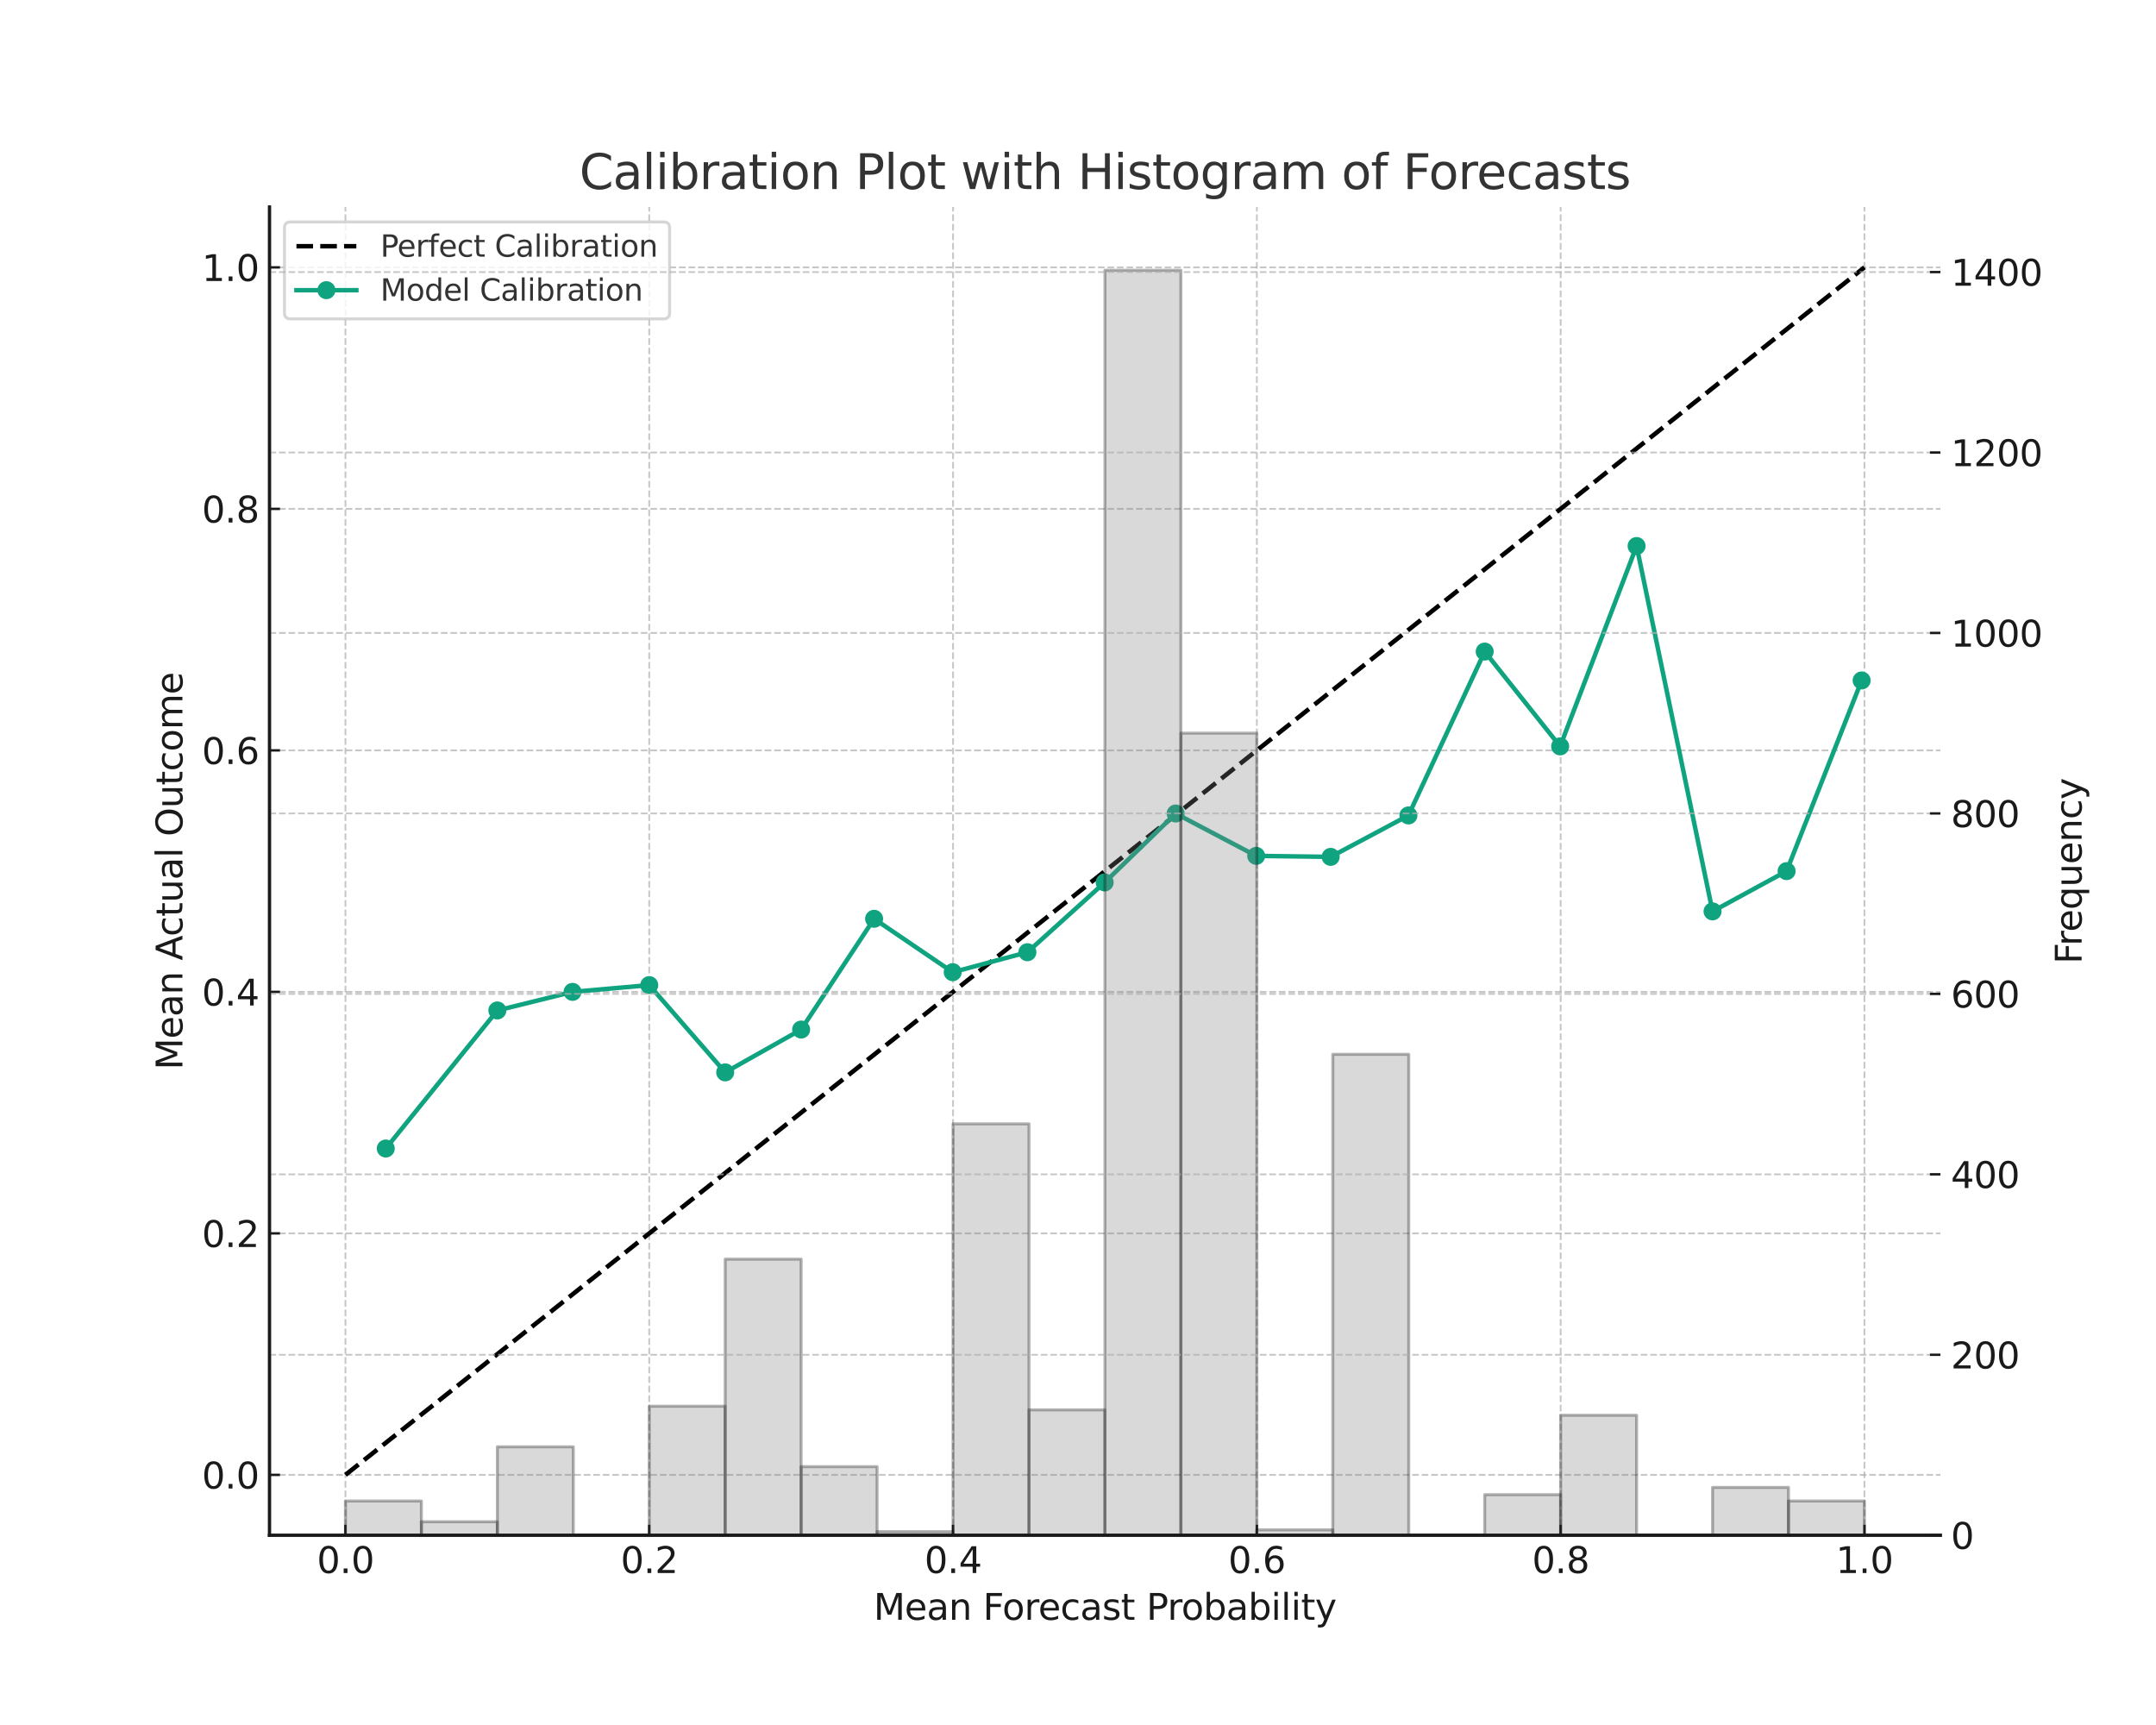 <svg xmlns="http://www.w3.org/2000/svg" xmlns:xlink="http://www.w3.org/1999/xlink" width="960" height="768" viewBox="0 0 720 576"><defs><style>*{stroke-linecap:butt;stroke-linejoin:round}</style></defs><g id="figure_1"><path id="patch_1" d="M0 576h720V0H0z" style="fill:#fff"/><g id="axes_1"><path id="patch_2" d="M90 512.64h558V69.12H90z" style="fill:#fff"/><g id="matplotlib.axis_1"><g id="xtick_1"><path id="line2d_1" d="M115.364 512.64V69.12" clip-path="url(#p0699e3245a)" style="fill:none;stroke:#b0b0b0;stroke-dasharray:2.22,.96;stroke-dashoffset:0;stroke-opacity:.7;stroke-width:.6"/><g id="line2d_2"><defs><path id="m30365a1b33" d="M0 0v-3.5" style="stroke:#1a1a1a;stroke-width:.8"/></defs><use xlink:href="#m30365a1b33" x="115.364" y="512.64" style="fill:#1a1a1a;stroke:#1a1a1a;stroke-width:.8"/></g><g id="text_1" style="fill:#1a1a1a" transform="matrix(.12 0 0 -.12 105.822 525.258)"><defs><path id="DejaVuSans-30" d="M2034 4250q-487 0-733-480-245-479-245-1442 0-959 245-1439 246-480 733-480 491 0 736 480 246 480 246 1439 0 963-246 1442-245 480-736 480zm0 500q785 0 1199-621 414-620 414-1801 0-1178-414-1799Q2819-91 2034-91q-784 0-1198 620-414 621-414 1799 0 1181 414 1801 414 621 1198 621z" transform="scale(.016)"/><path id="DejaVuSans-2e" d="M684 794h660V0H684v794z" transform="scale(.016)"/></defs><use xlink:href="#DejaVuSans-30"/><use xlink:href="#DejaVuSans-2e" x="63.623"/><use xlink:href="#DejaVuSans-30" x="95.41"/></g></g><g id="xtick_2"><path id="line2d_3" d="M216.818 512.64V69.12" clip-path="url(#p0699e3245a)" style="fill:none;stroke:#b0b0b0;stroke-dasharray:2.22,.96;stroke-dashoffset:0;stroke-opacity:.7;stroke-width:.6"/><use xlink:href="#m30365a1b33" id="line2d_4" x="216.818" y="512.64" style="fill:#1a1a1a;stroke:#1a1a1a;stroke-width:.8"/><g id="text_2" style="fill:#1a1a1a" transform="matrix(.12 0 0 -.12 207.276 525.258)"><defs><path id="DejaVuSans-32" d="M1228 531h2203V0H469v531q359 372 979 998 621 627 780 809 303 340 423 576 121 236 121 464 0 372-261 606-261 235-680 235-297 0-627-103-329-103-704-313v638q381 153 712 231 332 78 607 78 725 0 1156-363 431-362 431-968 0-288-108-546-107-257-392-607-78-91-497-524-418-433-1181-1211z" transform="scale(.016)"/></defs><use xlink:href="#DejaVuSans-30"/><use xlink:href="#DejaVuSans-2e" x="63.623"/><use xlink:href="#DejaVuSans-32" x="95.41"/></g></g><g id="xtick_3"><path id="line2d_5" d="M318.273 512.64V69.12" clip-path="url(#p0699e3245a)" style="fill:none;stroke:#b0b0b0;stroke-dasharray:2.22,.96;stroke-dashoffset:0;stroke-opacity:.7;stroke-width:.6"/><use xlink:href="#m30365a1b33" id="line2d_6" x="318.273" y="512.64" style="fill:#1a1a1a;stroke:#1a1a1a;stroke-width:.8"/><g id="text_3" style="fill:#1a1a1a" transform="matrix(.12 0 0 -.12 308.73 525.258)"><defs><path id="DejaVuSans-34" d="M2419 4116 825 1625h1594v2491zm-166 550h794V1625h666v-525h-666V0h-628v1100H313v609l1940 2957z" transform="scale(.016)"/></defs><use xlink:href="#DejaVuSans-30"/><use xlink:href="#DejaVuSans-2e" x="63.623"/><use xlink:href="#DejaVuSans-34" x="95.41"/></g></g><g id="xtick_4"><path id="line2d_7" d="M419.727 512.64V69.12" clip-path="url(#p0699e3245a)" style="fill:none;stroke:#b0b0b0;stroke-dasharray:2.22,.96;stroke-dashoffset:0;stroke-opacity:.7;stroke-width:.6"/><use xlink:href="#m30365a1b33" id="line2d_8" x="419.727" y="512.64" style="fill:#1a1a1a;stroke:#1a1a1a;stroke-width:.8"/><g id="text_4" style="fill:#1a1a1a" transform="matrix(.12 0 0 -.12 410.185 525.258)"><defs><path id="DejaVuSans-36" d="M2113 2584q-425 0-674-291-248-290-248-796 0-503 248-796 249-292 674-292t673 292q248 293 248 796 0 506-248 796-248 291-673 291zm1253 1979v-575q-238 112-480 171-242 60-480 60-625 0-955-422-329-422-376-1275 184 272 462 417 279 145 613 145 703 0 1111-427 408-426 408-1160 0-719-425-1154Q2819-91 2113-91q-810 0-1238 620-428 621-428 1799 0 1106 525 1764t1409 658q238 0 480-47t505-140z" transform="scale(.016)"/></defs><use xlink:href="#DejaVuSans-30"/><use xlink:href="#DejaVuSans-2e" x="63.623"/><use xlink:href="#DejaVuSans-36" x="95.41"/></g></g><g id="xtick_5"><path id="line2d_9" d="M521.182 512.64V69.12" clip-path="url(#p0699e3245a)" style="fill:none;stroke:#b0b0b0;stroke-dasharray:2.22,.96;stroke-dashoffset:0;stroke-opacity:.7;stroke-width:.6"/><use xlink:href="#m30365a1b33" id="line2d_10" x="521.182" y="512.64" style="fill:#1a1a1a;stroke:#1a1a1a;stroke-width:.8"/><g id="text_5" style="fill:#1a1a1a" transform="matrix(.12 0 0 -.12 511.64 525.258)"><defs><path id="DejaVuSans-38" d="M2034 2216q-450 0-708-241-257-241-257-662 0-422 257-663 258-241 708-241t709 242q260 243 260 662 0 421-258 662-257 241-711 241zm-631 268q-406 100-633 378-226 279-226 679 0 559 398 884 399 325 1092 325 697 0 1094-325t397-884q0-400-227-679-226-278-629-378 456-106 710-416 255-309 255-755 0-679-414-1042Q2806-91 2034-91q-771 0-1186 362-414 363-414 1042 0 446 256 755 257 310 713 416zm-231 997q0-362 226-565 227-203 636-203 407 0 636 203 230 203 230 565 0 363-230 566-229 203-636 203-409 0-636-203-226-203-226-566z" transform="scale(.016)"/></defs><use xlink:href="#DejaVuSans-30"/><use xlink:href="#DejaVuSans-2e" x="63.623"/><use xlink:href="#DejaVuSans-38" x="95.41"/></g></g><g id="xtick_6"><path id="line2d_11" d="M622.636 512.64V69.12" clip-path="url(#p0699e3245a)" style="fill:none;stroke:#b0b0b0;stroke-dasharray:2.22,.96;stroke-dashoffset:0;stroke-opacity:.7;stroke-width:.6"/><use xlink:href="#m30365a1b33" id="line2d_12" x="622.636" y="512.64" style="fill:#1a1a1a;stroke:#1a1a1a;stroke-width:.8"/><g id="text_6" style="fill:#1a1a1a" transform="matrix(.12 0 0 -.12 613.094 525.258)"><defs><path id="DejaVuSans-31" d="M794 531h1031v3560L703 3866v575l1116 225h631V531h1031V0H794v531z" transform="scale(.016)"/></defs><use xlink:href="#DejaVuSans-31"/><use xlink:href="#DejaVuSans-2e" x="63.623"/><use xlink:href="#DejaVuSans-30" x="95.41"/></g></g><g id="text_7" style="fill:#1a1a1a" transform="matrix(.12 0 0 -.12 291.742 540.872)"><defs><path id="DejaVuSans-4d" d="M628 4666h941l1190-3175 1197 3175h941V0h-616v4097L3078 897h-634L1241 4097V0H628v4666z" transform="scale(.016)"/><path id="DejaVuSans-65" d="M3597 1894v-281H953q38-594 358-905t892-311q331 0 642 81t618 244V178Q3153 47 2828-22t-659-69q-838 0-1327 487-489 488-489 1320 0 859 464 1363 464 505 1252 505 706 0 1117-455 411-454 411-1235zm-575 169q-6 471-264 752-258 282-683 282-481 0-770-272t-333-766l2050 4z" transform="scale(.016)"/><path id="DejaVuSans-61" d="M2194 1759q-697 0-966-159t-269-544q0-306 202-486 202-179 548-179 479 0 768 339t289 901v128h-572zm1147 238V0h-575v531q-197-318-491-470T1556-91q-537 0-855 302-317 302-317 808 0 590 395 890 396 300 1180 300h807v57q0 397-261 614t-733 217q-300 0-585-72-284-72-546-216v532q315 122 612 182 297 61 578 61 760 0 1135-394 375-393 375-1193z" transform="scale(.016)"/><path id="DejaVuSans-6e" d="M3513 2113V0h-575v2094q0 497-194 743-194 247-581 247-466 0-735-297-269-296-269-809V0H581v3500h578v-544q207 316 486 472 280 156 646 156 603 0 912-373 310-373 310-1098z" transform="scale(.016)"/><path id="DejaVuSans-46" d="M628 4666h2681v-532H1259V2759h1850v-531H1259V0H628v4666z" transform="scale(.016)"/><path id="DejaVuSans-6f" d="M1959 3097q-462 0-731-361t-269-989q0-628 267-989 268-361 733-361 460 0 728 362 269 363 269 988 0 622-269 986-268 364-728 364zm0 487q750 0 1178-488 429-487 429-1349 0-859-429-1349Q2709-91 1959-91q-753 0-1180 489-426 490-426 1349 0 862 426 1349 427 488 1180 488z" transform="scale(.016)"/><path id="DejaVuSans-72" d="M2631 2963q-97 56-211 82-114 27-251 27-488 0-749-317t-261-911V0H581v3500h578v-544q182 319 472 473 291 155 707 155 59 0 131-8 72-7 159-23l3-590z" transform="scale(.016)"/><path id="DejaVuSans-63" d="M3122 3366v-538q-244 135-489 202t-495 67q-560 0-870-355-309-354-309-995t309-996q310-354 870-354 250 0 495 67t489 202V134Q2881 22 2623-34q-257-57-548-57-791 0-1257 497-465 497-465 1341 0 856 470 1346 471 491 1290 491 265 0 518-55 253-54 491-163z" transform="scale(.016)"/><path id="DejaVuSans-73" d="M2834 3397v-544q-243 125-506 187-262 63-544 63-428 0-642-131t-214-394q0-200 153-314t616-217l197-44q612-131 870-370t258-667q0-488-386-773Q2250-91 1575-91q-281 0-586 55T347 128v594q319-166 628-249 309-82 613-82 406 0 624 139 219 139 219 392 0 234-158 359-157 125-692 241l-200 47q-534 112-772 345-237 233-237 639 0 494 350 762 350 269 994 269 318 0 599-47 282-46 519-140z" transform="scale(.016)"/><path id="DejaVuSans-74" d="M1172 4494v-994h1184v-447H1172V1153q0-428 117-550t477-122h590V0h-590q-666 0-919 248-253 249-253 905v1900H172v447h422v994h578z" transform="scale(.016)"/><path id="DejaVuSans-50" d="M1259 4147V2394h794q441 0 681 228 241 228 241 650 0 419-241 647-240 228-681 228h-794zm-631 519h1425q785 0 1186-355 402-355 402-1039 0-691-402-1044-401-353-1186-353h-794V0H628v4666z" transform="scale(.016)"/><path id="DejaVuSans-62" d="M3116 1747q0 634-261 995t-717 361q-457 0-718-361t-261-995q0-634 261-995t718-361q456 0 717 361t261 995zM1159 2969q182 312 458 463 277 152 661 152 638 0 1036-506 399-506 399-1331T3314 415Q2916-91 2278-91q-384 0-661 152-276 152-458 464V0H581v4863h578V2969z" transform="scale(.016)"/><path id="DejaVuSans-69" d="M603 3500h575V0H603v3500zm0 1363h575v-729H603v729z" transform="scale(.016)"/><path id="DejaVuSans-6c" d="M603 4863h575V0H603v4863z" transform="scale(.016)"/><path id="DejaVuSans-79" d="M2059-325q-243-625-475-815-231-191-618-191H506v481h338q237 0 368 113 132 112 291 531l103 262L191 3500h609L1894 763l1094 2737h609L2059-325z" transform="scale(.016)"/></defs><use xlink:href="#DejaVuSans-4d"/><use xlink:href="#DejaVuSans-65" x="86.279"/><use xlink:href="#DejaVuSans-61" x="147.803"/><use xlink:href="#DejaVuSans-6e" x="209.082"/><use xlink:href="#DejaVuSans-20" x="272.461"/><use xlink:href="#DejaVuSans-46" x="304.248"/><use xlink:href="#DejaVuSans-6f" x="358.143"/><use xlink:href="#DejaVuSans-72" x="419.324"/><use xlink:href="#DejaVuSans-65" x="458.188"/><use xlink:href="#DejaVuSans-63" x="519.711"/><use xlink:href="#DejaVuSans-61" x="574.691"/><use xlink:href="#DejaVuSans-73" x="635.971"/><use xlink:href="#DejaVuSans-74" x="688.07"/><use xlink:href="#DejaVuSans-20" x="727.279"/><use xlink:href="#DejaVuSans-50" x="759.066"/><use xlink:href="#DejaVuSans-72" x="817.619"/><use xlink:href="#DejaVuSans-6f" x="856.482"/><use xlink:href="#DejaVuSans-62" x="917.664"/><use xlink:href="#DejaVuSans-61" x="981.141"/><use xlink:href="#DejaVuSans-62" x="1042.42"/><use xlink:href="#DejaVuSans-69" x="1105.896"/><use xlink:href="#DejaVuSans-6c" x="1133.68"/><use xlink:href="#DejaVuSans-69" x="1161.463"/><use xlink:href="#DejaVuSans-74" x="1189.246"/><use xlink:href="#DejaVuSans-79" x="1228.455"/></g></g><g id="matplotlib.axis_2"><g id="ytick_1"><path id="line2d_13" d="M90 492.48h558" clip-path="url(#p0699e3245a)" style="fill:none;stroke:#b0b0b0;stroke-dasharray:2.22,.96;stroke-dashoffset:0;stroke-opacity:.7;stroke-width:.6"/><g id="line2d_14"><defs><path id="m24989b3a5e" d="M0 0h3.5" style="stroke:#1a1a1a;stroke-width:.8"/></defs><use xlink:href="#m24989b3a5e" x="90" y="492.48" style="fill:#1a1a1a;stroke:#1a1a1a;stroke-width:.8"/></g><g id="text_8" style="fill:#1a1a1a" transform="matrix(.12 0 0 -.12 67.416 497.04)"><use xlink:href="#DejaVuSans-30"/><use xlink:href="#DejaVuSans-2e" x="63.623"/><use xlink:href="#DejaVuSans-30" x="95.41"/></g></g><g id="ytick_2"><path id="line2d_15" d="M90 411.84h558" clip-path="url(#p0699e3245a)" style="fill:none;stroke:#b0b0b0;stroke-dasharray:2.22,.96;stroke-dashoffset:0;stroke-opacity:.7;stroke-width:.6"/><use xlink:href="#m24989b3a5e" id="line2d_16" x="90" y="411.84" style="fill:#1a1a1a;stroke:#1a1a1a;stroke-width:.8"/><g id="text_9" style="fill:#1a1a1a" transform="matrix(.12 0 0 -.12 67.416 416.4)"><use xlink:href="#DejaVuSans-30"/><use xlink:href="#DejaVuSans-2e" x="63.623"/><use xlink:href="#DejaVuSans-32" x="95.41"/></g></g><g id="ytick_3"><path id="line2d_17" d="M90 331.2h558" clip-path="url(#p0699e3245a)" style="fill:none;stroke:#b0b0b0;stroke-dasharray:2.22,.96;stroke-dashoffset:0;stroke-opacity:.7;stroke-width:.6"/><use xlink:href="#m24989b3a5e" id="line2d_18" x="90" y="331.2" style="fill:#1a1a1a;stroke:#1a1a1a;stroke-width:.8"/><g id="text_10" style="fill:#1a1a1a" transform="matrix(.12 0 0 -.12 67.416 335.76)"><use xlink:href="#DejaVuSans-30"/><use xlink:href="#DejaVuSans-2e" x="63.623"/><use xlink:href="#DejaVuSans-34" x="95.41"/></g></g><g id="ytick_4"><path id="line2d_19" d="M90 250.56h558" clip-path="url(#p0699e3245a)" style="fill:none;stroke:#b0b0b0;stroke-dasharray:2.22,.96;stroke-dashoffset:0;stroke-opacity:.7;stroke-width:.6"/><use xlink:href="#m24989b3a5e" id="line2d_20" x="90" y="250.56" style="fill:#1a1a1a;stroke:#1a1a1a;stroke-width:.8"/><g id="text_11" style="fill:#1a1a1a" transform="matrix(.12 0 0 -.12 67.416 255.12)"><use xlink:href="#DejaVuSans-30"/><use xlink:href="#DejaVuSans-2e" x="63.623"/><use xlink:href="#DejaVuSans-36" x="95.41"/></g></g><g id="ytick_5"><path id="line2d_21" d="M90 169.92h558" clip-path="url(#p0699e3245a)" style="fill:none;stroke:#b0b0b0;stroke-dasharray:2.22,.96;stroke-dashoffset:0;stroke-opacity:.7;stroke-width:.6"/><use xlink:href="#m24989b3a5e" id="line2d_22" x="90" y="169.92" style="fill:#1a1a1a;stroke:#1a1a1a;stroke-width:.8"/><g id="text_12" style="fill:#1a1a1a" transform="matrix(.12 0 0 -.12 67.416 174.48)"><use xlink:href="#DejaVuSans-30"/><use xlink:href="#DejaVuSans-2e" x="63.623"/><use xlink:href="#DejaVuSans-38" x="95.41"/></g></g><g id="ytick_6"><path id="line2d_23" d="M90 89.28h558" clip-path="url(#p0699e3245a)" style="fill:none;stroke:#b0b0b0;stroke-dasharray:2.22,.96;stroke-dashoffset:0;stroke-opacity:.7;stroke-width:.6"/><use xlink:href="#m24989b3a5e" id="line2d_24" x="90" y="89.28" style="fill:#1a1a1a;stroke:#1a1a1a;stroke-width:.8"/><g id="text_13" style="fill:#1a1a1a" transform="matrix(.12 0 0 -.12 67.416 93.84)"><use xlink:href="#DejaVuSans-31"/><use xlink:href="#DejaVuSans-2e" x="63.623"/><use xlink:href="#DejaVuSans-30" x="95.41"/></g></g><g id="text_14" style="fill:#1a1a1a" transform="matrix(0 -.12 -.12 0 60.92 357.223)"><defs><path id="DejaVuSans-41" d="m2188 4044-857-2322h1716l-859 2322zm-357 622h716L4325 0h-656l-425 1197H1141L716 0H50l1781 4666z" transform="scale(.016)"/><path id="DejaVuSans-75" d="M544 1381v2119h575V1403q0-497 193-746 194-248 582-248 465 0 735 297 271 297 271 810v1984h575V0h-575v538q-209-319-486-474-276-155-642-155-603 0-916 375-312 375-312 1097zm1447 2203z" transform="scale(.016)"/><path id="DejaVuSans-4f" d="M2522 4238q-688 0-1093-513-404-512-404-1397 0-881 404-1394 405-512 1093-512 687 0 1089 512 402 513 402 1394 0 885-402 1397-402 513-1089 513zm0 512q981 0 1568-658 588-658 588-1764 0-1103-588-1761Q3503-91 2522-91q-984 0-1574 656-589 657-589 1763t589 1764q590 658 1574 658z" transform="scale(.016)"/><path id="DejaVuSans-6d" d="M3328 2828q216 388 516 572t706 184q547 0 844-383 297-382 297-1088V0h-578v2094q0 503-179 746-178 244-543 244-447 0-707-297-259-296-259-809V0h-578v2094q0 506-178 748t-550 242q-441 0-701-298-259-298-259-808V0H581v3500h578v-544q197 322 472 475t653 153q382 0 649-194 267-193 395-562z" transform="scale(.016)"/></defs><use xlink:href="#DejaVuSans-4d"/><use xlink:href="#DejaVuSans-65" x="86.279"/><use xlink:href="#DejaVuSans-61" x="147.803"/><use xlink:href="#DejaVuSans-6e" x="209.082"/><use xlink:href="#DejaVuSans-20" x="272.461"/><use xlink:href="#DejaVuSans-41" x="304.248"/><use xlink:href="#DejaVuSans-63" x="370.906"/><use xlink:href="#DejaVuSans-74" x="425.887"/><use xlink:href="#DejaVuSans-75" x="465.096"/><use xlink:href="#DejaVuSans-61" x="528.475"/><use xlink:href="#DejaVuSans-6c" x="589.754"/><use xlink:href="#DejaVuSans-20" x="617.537"/><use xlink:href="#DejaVuSans-4f" x="649.324"/><use xlink:href="#DejaVuSans-75" x="728.035"/><use xlink:href="#DejaVuSans-74" x="791.414"/><use xlink:href="#DejaVuSans-63" x="830.623"/><use xlink:href="#DejaVuSans-6f" x="885.604"/><use xlink:href="#DejaVuSans-6d" x="946.785"/><use xlink:href="#DejaVuSans-65" x="1044.197"/></g></g><path id="line2d_25" d="m115.364 492.48 507.272-403.2" clip-path="url(#p0699e3245a)" style="fill:none;stroke:#000;stroke-dasharray:5.55,2.4;stroke-dashoffset:0;stroke-width:1.5"/><g id="line2d_26"><path d="m128.827 383.507 37.264-46.104 25.11-6.203 25.617-2.256 25.364 29.136 25.363-14.298 24.363-36.986 26.253 17.832 24.945-6.667 25.806-23.305 23.705-23.016 26.892 14.148 24.87.33 25.965-13.832 25.474-54.715 25.196 31.656 25.531-66.9L571.91 304.32l24.73-13.44 25.062-63.663" clip-path="url(#p0699e3245a)" style="fill:none;stroke:#10a37f;stroke-linecap:square;stroke-width:1.5"/><defs><path id="m9367201676" d="M0 3a3 3 0 1 0 0-6 3 3 0 0 0 0 6z"/></defs><g clip-path="url(#p0699e3245a)"><use xlink:href="#m9367201676" x="128.827" y="383.507" style="fill:#10a37f"/><use xlink:href="#m9367201676" x="166.091" y="337.403" style="fill:#10a37f"/><use xlink:href="#m9367201676" x="191.201" y="331.2" style="fill:#10a37f"/><use xlink:href="#m9367201676" x="216.818" y="328.944" style="fill:#10a37f"/><use xlink:href="#m9367201676" x="242.182" y="358.08" style="fill:#10a37f"/><use xlink:href="#m9367201676" x="267.545" y="343.782" style="fill:#10a37f"/><use xlink:href="#m9367201676" x="291.908" y="306.796" style="fill:#10a37f"/><use xlink:href="#m9367201676" x="318.161" y="324.628" style="fill:#10a37f"/><use xlink:href="#m9367201676" x="343.106" y="317.961" style="fill:#10a37f"/><use xlink:href="#m9367201676" x="368.912" y="294.656" style="fill:#10a37f"/><use xlink:href="#m9367201676" x="392.617" y="271.64" style="fill:#10a37f"/><use xlink:href="#m9367201676" x="419.509" y="285.788" style="fill:#10a37f"/><use xlink:href="#m9367201676" x="444.38" y="286.118" style="fill:#10a37f"/><use xlink:href="#m9367201676" x="470.344" y="272.286" style="fill:#10a37f"/><use xlink:href="#m9367201676" x="495.818" y="217.571" style="fill:#10a37f"/><use xlink:href="#m9367201676" x="521.014" y="249.227" style="fill:#10a37f"/><use xlink:href="#m9367201676" x="546.545" y="182.326" style="fill:#10a37f"/><use xlink:href="#m9367201676" x="571.909" y="304.32" style="fill:#10a37f"/><use xlink:href="#m9367201676" x="596.639" y="290.88" style="fill:#10a37f"/><use xlink:href="#m9367201676" x="621.701" y="227.217" style="fill:#10a37f"/></g></g><path id="patch_3" d="M90 512.64V69.12" style="fill:none;stroke:#1a1a1a;stroke-linecap:square;stroke-linejoin:miter"/><path id="patch_4" d="M90 512.64h558" style="fill:none;stroke:#1a1a1a;stroke-linecap:square;stroke-linejoin:miter"/><g id="text_15" style="fill:#333" transform="matrix(.16 0 0 -.16 193.49 63.12)"><defs><path id="DejaVuSans-43" d="M4122 4306v-665q-319 297-680 443-361 147-767 147-800 0-1225-489t-425-1414q0-922 425-1411t1225-489q406 0 767 147t680 444V359q-331-225-702-338-370-112-782-112-1060 0-1670 648-609 649-609 1771 0 1125 609 1773 610 649 1670 649 418 0 788-111 371-111 696-333z" transform="scale(.016)"/><path id="DejaVuSans-77" d="M269 3500h575l719-2731 715 2731h678l719-2731 716 2731h575L4050 0h-678l-753 2869L1863 0h-679L269 3500z" transform="scale(.016)"/><path id="DejaVuSans-68" d="M3513 2113V0h-575v2094q0 497-194 743-194 247-581 247-466 0-735-297-269-296-269-809V0H581v4863h578V2956q207 316 486 472 280 156 646 156 603 0 912-373 310-373 310-1098z" transform="scale(.016)"/><path id="DejaVuSans-48" d="M628 4666h631V2753h2294v1913h631V0h-631v2222H1259V0H628v4666z" transform="scale(.016)"/><path id="DejaVuSans-67" d="M2906 1791q0 625-258 968-257 344-723 344-462 0-720-344-258-343-258-968 0-622 258-966t720-344q466 0 723 344 258 344 258 966zm575-1357q0-893-397-1329-396-436-1215-436-303 0-572 45t-522 139v559q253-137 500-202 247-66 503-66 566 0 847 295t281 892v285q-178-310-456-463T1784 0Q1141 0 747 490 353 981 353 1791q0 812 394 1302 394 491 1037 491 388 0 666-153t456-462v531h575V434z" transform="scale(.016)"/><path id="DejaVuSans-66" d="M2375 4863v-479h-550q-309 0-430-125-120-125-120-450v-309h947v-447h-947V0H697v3053H147v447h550v244q0 584 272 851 272 268 862 268h544z" transform="scale(.016)"/></defs><use xlink:href="#DejaVuSans-43"/><use xlink:href="#DejaVuSans-61" x="69.824"/><use xlink:href="#DejaVuSans-6c" x="131.104"/><use xlink:href="#DejaVuSans-69" x="158.887"/><use xlink:href="#DejaVuSans-62" x="186.67"/><use xlink:href="#DejaVuSans-72" x="250.146"/><use xlink:href="#DejaVuSans-61" x="291.26"/><use xlink:href="#DejaVuSans-74" x="352.539"/><use xlink:href="#DejaVuSans-69" x="391.748"/><use xlink:href="#DejaVuSans-6f" x="419.531"/><use xlink:href="#DejaVuSans-6e" x="480.713"/><use xlink:href="#DejaVuSans-20" x="544.092"/><use xlink:href="#DejaVuSans-50" x="575.879"/><use xlink:href="#DejaVuSans-6c" x="636.182"/><use xlink:href="#DejaVuSans-6f" x="663.965"/><use xlink:href="#DejaVuSans-74" x="725.146"/><use xlink:href="#DejaVuSans-20" x="764.355"/><use xlink:href="#DejaVuSans-77" x="796.143"/><use xlink:href="#DejaVuSans-69" x="877.93"/><use xlink:href="#DejaVuSans-74" x="905.713"/><use xlink:href="#DejaVuSans-68" x="944.922"/><use xlink:href="#DejaVuSans-20" x="1008.301"/><use xlink:href="#DejaVuSans-48" x="1040.088"/><use xlink:href="#DejaVuSans-69" x="1115.283"/><use xlink:href="#DejaVuSans-73" x="1143.066"/><use xlink:href="#DejaVuSans-74" x="1195.166"/><use xlink:href="#DejaVuSans-6f" x="1234.375"/><use xlink:href="#DejaVuSans-67" x="1295.557"/><use xlink:href="#DejaVuSans-72" x="1359.033"/><use xlink:href="#DejaVuSans-61" x="1400.146"/><use xlink:href="#DejaVuSans-6d" x="1461.426"/><use xlink:href="#DejaVuSans-20" x="1558.838"/><use xlink:href="#DejaVuSans-6f" x="1590.625"/><use xlink:href="#DejaVuSans-66" x="1651.807"/><use xlink:href="#DejaVuSans-20" x="1687.012"/><use xlink:href="#DejaVuSans-46" x="1718.799"/><use xlink:href="#DejaVuSans-6f" x="1772.693"/><use xlink:href="#DejaVuSans-72" x="1833.875"/><use xlink:href="#DejaVuSans-65" x="1872.738"/><use xlink:href="#DejaVuSans-63" x="1934.262"/><use xlink:href="#DejaVuSans-61" x="1989.242"/><use xlink:href="#DejaVuSans-73" x="2050.521"/><use xlink:href="#DejaVuSans-74" x="2102.621"/><use xlink:href="#DejaVuSans-73" x="2141.83"/></g><g id="legend_1"><path id="patch_5" d="M97 106.476h124.61q2 0 2-2V76.12q0-2-2-2H97q-2 0-2 2v28.356q0 2 2 2z" style="fill:#fff;opacity:.8;stroke:#ccc;stroke-linejoin:miter"/><path id="line2d_27" d="M99 82.218h20" style="fill:none;stroke:#000;stroke-dasharray:5.55,2.4;stroke-dashoffset:0;stroke-width:1.5"/><g id="text_16" style="fill:#333" transform="matrix(.1 0 0 -.1 127 85.718)"><use xlink:href="#DejaVuSans-50"/><use xlink:href="#DejaVuSans-65" x="56.678"/><use xlink:href="#DejaVuSans-72" x="118.201"/><use xlink:href="#DejaVuSans-66" x="159.314"/><use xlink:href="#DejaVuSans-65" x="194.52"/><use xlink:href="#DejaVuSans-63" x="256.043"/><use xlink:href="#DejaVuSans-74" x="311.023"/><use xlink:href="#DejaVuSans-20" x="350.232"/><use xlink:href="#DejaVuSans-43" x="382.02"/><use xlink:href="#DejaVuSans-61" x="451.844"/><use xlink:href="#DejaVuSans-6c" x="513.123"/><use xlink:href="#DejaVuSans-69" x="540.906"/><use xlink:href="#DejaVuSans-62" x="568.689"/><use xlink:href="#DejaVuSans-72" x="632.166"/><use xlink:href="#DejaVuSans-61" x="673.279"/><use xlink:href="#DejaVuSans-74" x="734.559"/><use xlink:href="#DejaVuSans-69" x="773.768"/><use xlink:href="#DejaVuSans-6f" x="801.551"/><use xlink:href="#DejaVuSans-6e" x="862.732"/></g><path id="line2d_29" d="M99 96.897h20" style="fill:none;stroke:#10a37f;stroke-linecap:square;stroke-width:1.5"/><use xlink:href="#m9367201676" id="line2d_30" x="109" y="96.897" style="fill:#10a37f"/><g id="text_17" style="fill:#333" transform="matrix(.1 0 0 -.1 127 100.397)"><defs><path id="DejaVuSans-64" d="M2906 2969v1894h575V0h-575v525q-181-312-458-464-276-152-664-152-634 0-1033 506-398 507-398 1332t398 1331q399 506 1033 506 388 0 664-152 277-151 458-463zM947 1747q0-634 261-995t717-361q456 0 718 361 263 361 263 995t-263 995q-262 361-718 361t-717-361q-261-361-261-995z" transform="scale(.016)"/></defs><use xlink:href="#DejaVuSans-4d"/><use xlink:href="#DejaVuSans-6f" x="86.279"/><use xlink:href="#DejaVuSans-64" x="147.461"/><use xlink:href="#DejaVuSans-65" x="210.938"/><use xlink:href="#DejaVuSans-6c" x="272.461"/><use xlink:href="#DejaVuSans-20" x="300.244"/><use xlink:href="#DejaVuSans-43" x="332.031"/><use xlink:href="#DejaVuSans-61" x="401.855"/><use xlink:href="#DejaVuSans-6c" x="463.135"/><use xlink:href="#DejaVuSans-69" x="490.918"/><use xlink:href="#DejaVuSans-62" x="518.701"/><use xlink:href="#DejaVuSans-72" x="582.178"/><use xlink:href="#DejaVuSans-61" x="623.291"/><use xlink:href="#DejaVuSans-74" x="684.57"/><use xlink:href="#DejaVuSans-69" x="723.779"/><use xlink:href="#DejaVuSans-6f" x="751.563"/><use xlink:href="#DejaVuSans-6e" x="812.744"/></g></g></g><g id="axes_2"><path id="patch_6" d="M115.364 512.64h25.363v-11.449h-25.363z" clip-path="url(#p0699e3245a)" style="fill:gray;opacity:.3;stroke:#000;stroke-linejoin:miter"/><path id="patch_7" d="M140.727 512.64h25.364v-4.52h-25.364z" clip-path="url(#p0699e3245a)" style="fill:gray;opacity:.3;stroke:#000;stroke-linejoin:miter"/><path id="patch_8" d="M166.09 512.64h25.365v-29.526H166.09z" clip-path="url(#p0699e3245a)" style="fill:gray;opacity:.3;stroke:#000;stroke-linejoin:miter"/><path id="patch_9" d="M191.455 512.64h25.363-25.363z" clip-path="url(#p0699e3245a)" style="fill:gray;opacity:.3;stroke:#000;stroke-linejoin:miter"/><path id="patch_10" d="M216.818 512.64h25.364v-43.084h-25.364z" clip-path="url(#p0699e3245a)" style="fill:gray;opacity:.3;stroke:#000;stroke-linejoin:miter"/><path id="patch_11" d="M242.182 512.64h25.363v-92.193h-25.363z" clip-path="url(#p0699e3245a)" style="fill:gray;opacity:.3;stroke:#000;stroke-linejoin:miter"/><path id="patch_12" d="M267.545 512.64h25.364v-22.898h-25.364z" clip-path="url(#p0699e3245a)" style="fill:gray;opacity:.3;stroke:#000;stroke-linejoin:miter"/><path id="patch_13" d="M292.91 512.64h25.363v-1.205h-25.364z" clip-path="url(#p0699e3245a)" style="fill:gray;opacity:.3;stroke:#000;stroke-linejoin:miter"/><path id="patch_14" d="M318.273 512.64h25.363V375.255h-25.363z" clip-path="url(#p0699e3245a)" style="fill:gray;opacity:.3;stroke:#000;stroke-linejoin:miter"/><path id="patch_15" d="M343.636 512.64H369v-41.878h-25.364z" clip-path="url(#p0699e3245a)" style="fill:gray;opacity:.3;stroke:#000;stroke-linejoin:miter"/><path id="patch_16" d="M369 512.64h25.364V90.24H369z" clip-path="url(#p0699e3245a)" style="fill:gray;opacity:.3;stroke:#000;stroke-linejoin:miter"/><path id="patch_17" d="M394.364 512.64h25.363V244.799h-25.363z" clip-path="url(#p0699e3245a)" style="fill:gray;opacity:.3;stroke:#000;stroke-linejoin:miter"/><path id="patch_18" d="M419.727 512.64h25.364v-1.808h-25.364z" clip-path="url(#p0699e3245a)" style="fill:gray;opacity:.3;stroke:#000;stroke-linejoin:miter"/><path id="patch_19" d="M445.09 512.64h25.365V352.056H445.09z" clip-path="url(#p0699e3245a)" style="fill:gray;opacity:.3;stroke:#000;stroke-linejoin:miter"/><path id="patch_20" d="M470.455 512.64h25.363-25.363z" clip-path="url(#p0699e3245a)" style="fill:gray;opacity:.3;stroke:#000;stroke-linejoin:miter"/><path id="patch_21" d="M495.818 512.64h25.364v-13.558h-25.364z" clip-path="url(#p0699e3245a)" style="fill:gray;opacity:.3;stroke:#000;stroke-linejoin:miter"/><path id="patch_22" d="M521.182 512.64h25.363v-40.07h-25.363z" clip-path="url(#p0699e3245a)" style="fill:gray;opacity:.3;stroke:#000;stroke-linejoin:miter"/><path id="patch_23" d="M546.545 512.64h25.364-25.364z" clip-path="url(#p0699e3245a)" style="fill:gray;opacity:.3;stroke:#000;stroke-linejoin:miter"/><path id="patch_24" d="M571.91 512.64h25.363v-15.968h-25.364z" clip-path="url(#p0699e3245a)" style="fill:gray;opacity:.3;stroke:#000;stroke-linejoin:miter"/><path id="patch_25" d="M597.273 512.64h25.363v-11.449h-25.363z" clip-path="url(#p0699e3245a)" style="fill:gray;opacity:.3;stroke:#000;stroke-linejoin:miter"/><g id="matplotlib.axis_3"><g id="ytick_7"><path id="line2d_31" d="M90 512.64h558" clip-path="url(#p0699e3245a)" style="fill:none;stroke:#b0b0b0;stroke-dasharray:2.22,.96;stroke-dashoffset:0;stroke-opacity:.7;stroke-width:.6"/><g id="line2d_32"><defs><path id="m93728d8118" d="M0 0h-3.5" style="stroke:#1a1a1a;stroke-width:.8"/></defs><use xlink:href="#m93728d8118" x="648" y="512.64" style="fill:#1a1a1a;stroke:#1a1a1a;stroke-width:.8"/></g><use xlink:href="#DejaVuSans-30" id="text_18" style="fill:#1a1a1a" transform="matrix(.12 0 0 -.12 651.5 517.2)"/></g><g id="ytick_8"><path id="line2d_33" d="M90 452.383h558" clip-path="url(#p0699e3245a)" style="fill:none;stroke:#b0b0b0;stroke-dasharray:2.22,.96;stroke-dashoffset:0;stroke-opacity:.7;stroke-width:.6"/><use xlink:href="#m93728d8118" id="line2d_34" x="648" y="452.383" style="fill:#1a1a1a;stroke:#1a1a1a;stroke-width:.8"/><g id="text_19" style="fill:#1a1a1a" transform="matrix(.12 0 0 -.12 651.5 456.942)"><use xlink:href="#DejaVuSans-32"/><use xlink:href="#DejaVuSans-30" x="63.623"/><use xlink:href="#DejaVuSans-30" x="127.246"/></g></g><g id="ytick_9"><path id="line2d_35" d="M90 392.126h558" clip-path="url(#p0699e3245a)" style="fill:none;stroke:#b0b0b0;stroke-dasharray:2.22,.96;stroke-dashoffset:0;stroke-opacity:.7;stroke-width:.6"/><use xlink:href="#m93728d8118" id="line2d_36" x="648" y="392.126" style="fill:#1a1a1a;stroke:#1a1a1a;stroke-width:.8"/><g id="text_20" style="fill:#1a1a1a" transform="matrix(.12 0 0 -.12 651.5 396.686)"><use xlink:href="#DejaVuSans-34"/><use xlink:href="#DejaVuSans-30" x="63.623"/><use xlink:href="#DejaVuSans-30" x="127.246"/></g></g><g id="ytick_10"><path id="line2d_37" d="M90 331.87h558" clip-path="url(#p0699e3245a)" style="fill:none;stroke:#b0b0b0;stroke-dasharray:2.22,.96;stroke-dashoffset:0;stroke-opacity:.7;stroke-width:.6"/><use xlink:href="#m93728d8118" id="line2d_38" x="648" y="331.87" style="fill:#1a1a1a;stroke:#1a1a1a;stroke-width:.8"/><g id="text_21" style="fill:#1a1a1a" transform="matrix(.12 0 0 -.12 651.5 336.429)"><use xlink:href="#DejaVuSans-36"/><use xlink:href="#DejaVuSans-30" x="63.623"/><use xlink:href="#DejaVuSans-30" x="127.246"/></g></g><g id="ytick_11"><path id="line2d_39" d="M90 271.613h558" clip-path="url(#p0699e3245a)" style="fill:none;stroke:#b0b0b0;stroke-dasharray:2.22,.96;stroke-dashoffset:0;stroke-opacity:.7;stroke-width:.6"/><use xlink:href="#m93728d8118" id="line2d_40" x="648" y="271.613" style="fill:#1a1a1a;stroke:#1a1a1a;stroke-width:.8"/><g id="text_22" style="fill:#1a1a1a" transform="matrix(.12 0 0 -.12 651.5 276.172)"><use xlink:href="#DejaVuSans-38"/><use xlink:href="#DejaVuSans-30" x="63.623"/><use xlink:href="#DejaVuSans-30" x="127.246"/></g></g><g id="ytick_12"><path id="line2d_41" d="M90 211.356h558" clip-path="url(#p0699e3245a)" style="fill:none;stroke:#b0b0b0;stroke-dasharray:2.22,.96;stroke-dashoffset:0;stroke-opacity:.7;stroke-width:.6"/><use xlink:href="#m93728d8118" id="line2d_42" x="648" y="211.356" style="fill:#1a1a1a;stroke:#1a1a1a;stroke-width:.8"/><g id="text_23" style="fill:#1a1a1a" transform="matrix(.12 0 0 -.12 651.5 215.915)"><use xlink:href="#DejaVuSans-31"/><use xlink:href="#DejaVuSans-30" x="63.623"/><use xlink:href="#DejaVuSans-30" x="127.246"/><use xlink:href="#DejaVuSans-30" x="190.869"/></g></g><g id="ytick_13"><path id="line2d_43" d="M90 151.1h558" clip-path="url(#p0699e3245a)" style="fill:none;stroke:#b0b0b0;stroke-dasharray:2.22,.96;stroke-dashoffset:0;stroke-opacity:.7;stroke-width:.6"/><use xlink:href="#m93728d8118" id="line2d_44" x="648" y="151.099" style="fill:#1a1a1a;stroke:#1a1a1a;stroke-width:.8"/><g id="text_24" style="fill:#1a1a1a" transform="matrix(.12 0 0 -.12 651.5 155.658)"><use xlink:href="#DejaVuSans-31"/><use xlink:href="#DejaVuSans-32" x="63.623"/><use xlink:href="#DejaVuSans-30" x="127.246"/><use xlink:href="#DejaVuSans-30" x="190.869"/></g></g><g id="ytick_14"><path id="line2d_45" d="M90 90.843h558" clip-path="url(#p0699e3245a)" style="fill:none;stroke:#b0b0b0;stroke-dasharray:2.22,.96;stroke-dashoffset:0;stroke-opacity:.7;stroke-width:.6"/><use xlink:href="#m93728d8118" id="line2d_46" x="648" y="90.843" style="fill:#1a1a1a;stroke:#1a1a1a;stroke-width:.8"/><g id="text_25" style="fill:#1a1a1a" transform="matrix(.12 0 0 -.12 651.5 95.402)"><use xlink:href="#DejaVuSans-31"/><use xlink:href="#DejaVuSans-34" x="63.623"/><use xlink:href="#DejaVuSans-30" x="127.246"/><use xlink:href="#DejaVuSans-30" x="190.869"/></g></g><g id="text_26" style="fill:#1a1a1a" transform="matrix(0 -.12 -.12 0 695.158 321.876)"><defs><path id="DejaVuSans-71" d="M947 1747q0-634 261-995t717-361q456 0 718 361 263 361 263 995t-263 995q-262 361-718 361t-717-361q-261-361-261-995zM2906 525q-181-312-458-464-276-152-664-152-634 0-1033 506-398 507-398 1332t398 1331q399 506 1033 506 388 0 664-152 277-151 458-463v531h575v-4831h-575V525z" transform="scale(.016)"/></defs><use xlink:href="#DejaVuSans-46"/><use xlink:href="#DejaVuSans-72" x="50.27"/><use xlink:href="#DejaVuSans-65" x="89.133"/><use xlink:href="#DejaVuSans-71" x="150.656"/><use xlink:href="#DejaVuSans-75" x="214.133"/><use xlink:href="#DejaVuSans-65" x="277.512"/><use xlink:href="#DejaVuSans-6e" x="339.035"/><use xlink:href="#DejaVuSans-63" x="402.414"/><use xlink:href="#DejaVuSans-79" x="457.395"/></g></g><path id="patch_26" d="M90 512.64V69.12" style="fill:none;stroke:#1a1a1a;stroke-linecap:square;stroke-linejoin:miter"/><path id="patch_27" d="M90 512.64h558" style="fill:none;stroke:#1a1a1a;stroke-linecap:square;stroke-linejoin:miter"/></g></g><defs><clipPath id="p0699e3245a"><path d="M90 69.12h558v443.52H90z"/></clipPath></defs></svg>